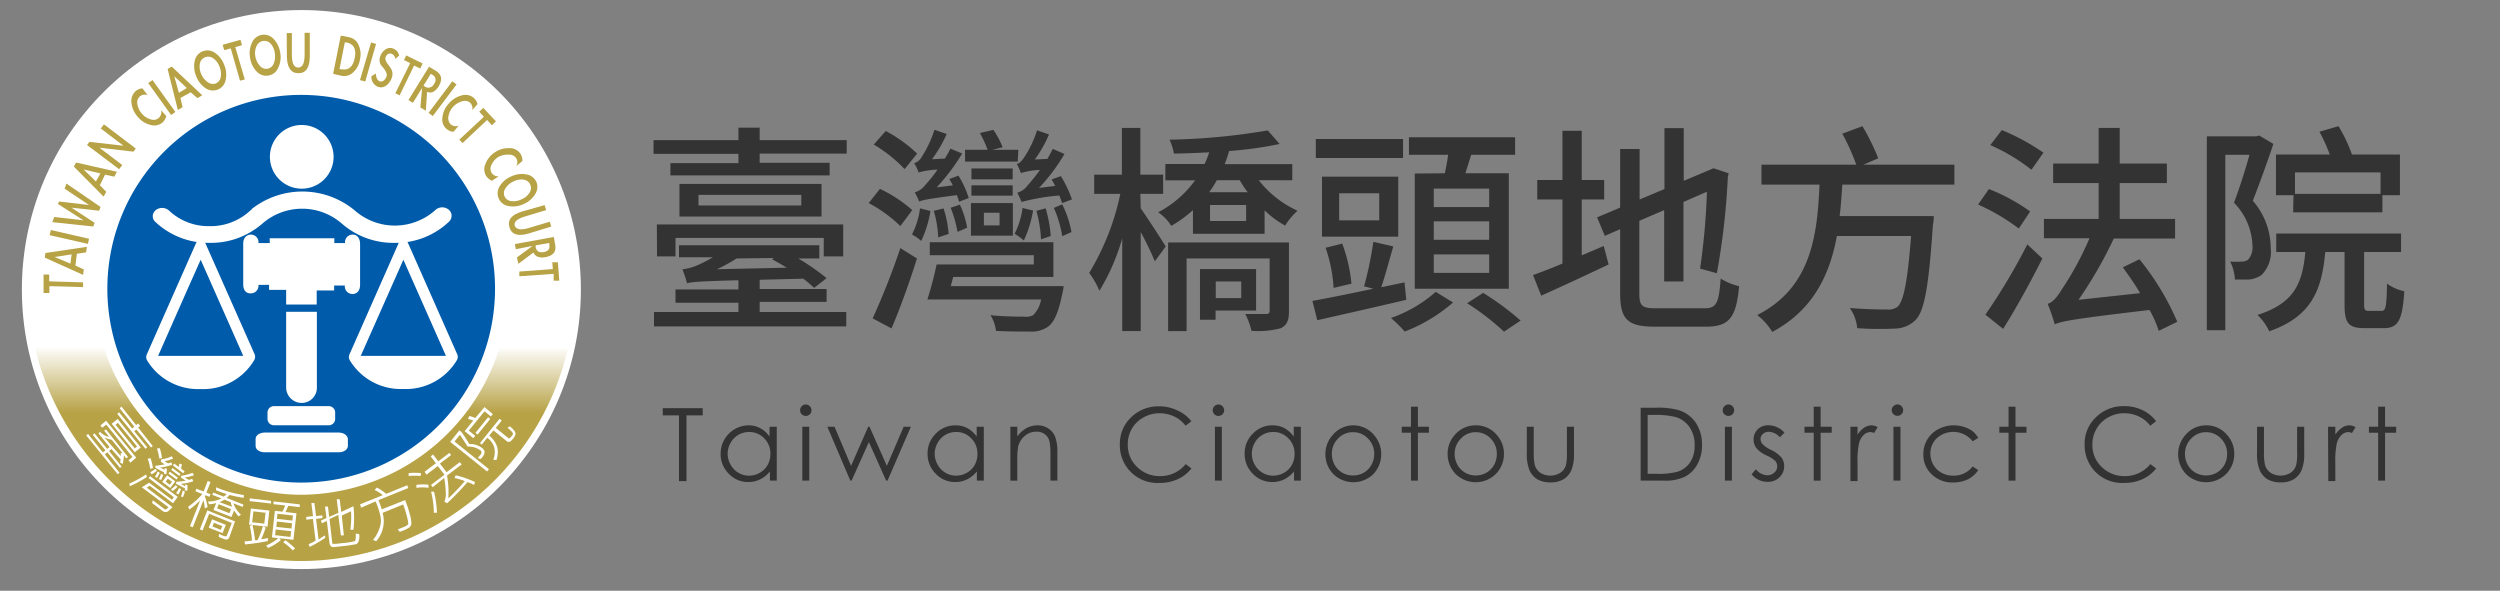 <svg id="圖層_1" data-name="圖層 1" xmlns="http://www.w3.org/2000/svg" xmlns:xlink="http://www.w3.org/1999/xlink" viewBox="0 0 270.84 64"><rect x="0" y="0" width="270.84" height="64" fill="#808080" stroke="none"/><defs><style>.cls-1{fill:#333;}.cls-2{fill:#fff;}.cls-3{fill:url(#linear-gradient);}.cls-4{fill:#005bab;}.cls-5{fill:#b7a246;}</style><linearGradient id="linear-gradient" x1="32.65" y1="60.77" x2="32.65" y2="37.52" gradientUnits="userSpaceOnUse"><stop offset="0.69" stop-color="#b7a246"/><stop offset="1" stop-color="#fff"/></linearGradient></defs><path class="cls-1" d="M91.73,15.18v1.46H82.3v1h7.58V19H72.63V17.67H80v-1H70.8V15.18H80V13.83H82.3v1.35ZM82.3,33.8h9.38v1.56H70.85V33.8H80v-1H73.18V31.36H80v-1c-4.39.12-5.09.19-5.57.33a12.07,12.07,0,0,0-.5-1.51,6.35,6.35,0,0,0,1.3-.31,13.8,13.8,0,0,0,2-1H73.56v-1.3h15.2V28H86.48a25.34,25.34,0,0,1,3.07,2.13L88.2,31.19a14.12,14.12,0,0,0-1.17-1l-4.73.12v1h7.25v1.39H82.3ZM71.16,24.32H91.35v3.46H89.24v-2H73.18v2h-2ZM89,19.93v3.53H73.61V19.93Zm-2.19,1.18H75.67v1.15H86.81ZM79.8,28a18.73,18.73,0,0,1-2.13,1.17L85.23,29c-.53-.33-1.08-.64-1.59-.91l.19-.14Z"/><path class="cls-1" d="M97.54,24.49A15,15,0,0,0,94.11,22l1.22-1.54a15,15,0,0,1,3.5,2.3Zm-3,10a79.8,79.8,0,0,0,3-7.61L99.34,28c-.77,2.47-1.8,5.35-2.76,7.58ZM98,18.32a15.3,15.3,0,0,0-3.34-2.66l1.3-1.47a15.51,15.51,0,0,1,3.4,2.45Zm2.8,4.54a11.76,11.76,0,0,1-1,3.24,5.4,5.4,0,0,0-1-.7,8.43,8.43,0,0,0,.87-2.83Zm3.1-1a4.67,4.67,0,0,0-.24-.72c-3.14.41-3.74.53-4.08.7a7.09,7.09,0,0,0-.48-1,2.17,2.17,0,0,0,1.13-.79,14.6,14.6,0,0,0,1.34-1.68,9.6,9.6,0,0,0-2.06.31,3.86,3.86,0,0,0-.48-1,1.35,1.35,0,0,0,.79-.62,12.62,12.62,0,0,0,1.42-3l1.32.46a14.22,14.22,0,0,1-1.59,2.73l1.39-.07a9.71,9.71,0,0,0,.6-1.08l1.28.53a22.73,22.73,0,0,1-2.76,3.67l1.75-.22c-.12-.24-.27-.48-.39-.69l1-.36a11.06,11.06,0,0,1,1.11,2.42ZM115.23,31a4.35,4.35,0,0,1-.15.84c-.4,2-.88,3.05-1.51,3.53a3.11,3.11,0,0,1-2,.55c-.72,0-2.18,0-3.67-.07a3.91,3.91,0,0,0-.6-1.7c1.46.14,3,.16,3.62.16a1.8,1.8,0,0,0,1-.16,3.14,3.14,0,0,0,.87-1.71H100.47a39,39,0,0,0,1-3.79H112v-1H100.73V26.24h13.39V30H103.27L103,31Zm-13.59-5.28a11.7,11.7,0,0,0-.48-2.88l1.06-.26a11.41,11.41,0,0,1,.55,2.76Zm2.09-.6a12.35,12.35,0,0,0-.74-2.61l1-.34a10.2,10.2,0,0,1,.79,2.5Zm6.53-7.61h-5.71V16.23H107a13.9,13.9,0,0,0-.84-1.82l1.46-.34a9.39,9.39,0,0,1,1,1.88l-1.11.28h2.81ZM105.19,22h4.54v3.53h-4.54Zm4.52-2.57h-4.47V18.25h4.47Zm-4.47.65h4.47v1.12h-4.47Zm1.35,4.34h1.7V23.05h-1.7Zm5.33-1.61a12.61,12.61,0,0,1-1,3.24,7.23,7.23,0,0,0-1-.72,8.9,8.9,0,0,0,.86-2.8Zm3.14-.81c-.07-.22-.17-.51-.29-.82a22.52,22.52,0,0,0-4.1.7c-.07-.19-.32-.75-.46-1a2.11,2.11,0,0,0,1.13-.81,17,17,0,0,0,1.32-1.66,7.93,7.93,0,0,0-2.06.34,5.74,5.74,0,0,0-.46-1c.26,0,.5-.27.77-.63a11.58,11.58,0,0,0,1.44-3l1.29.45a13.54,13.54,0,0,1-1.53,2.71l1.37-.07c.19-.36.4-.72.57-1.08l1.27.55a19.88,19.88,0,0,1-2.76,3.68l1.76-.22-.39-.7,1-.36a12.37,12.37,0,0,1,1.2,2.53Zm-2.28,3.93a13.79,13.79,0,0,0-.5-3.09l1-.27a13.82,13.82,0,0,1,.55,3Zm2.3-3.79a11.12,11.12,0,0,1,1,3l-1,.45a12.44,12.44,0,0,0-.91-3.07Z"/><path class="cls-1" d="M123.58,22.57c.67.94,2.33,3.51,2.71,4.13l-1.18,1.61a33.24,33.24,0,0,0-1.53-3.17V35.87h-2V25.81a23.12,23.12,0,0,1-2.47,5.69A10,10,0,0,0,118,29.56,27.1,27.1,0,0,0,121.37,21h-2.83V18.92h3V13.86h2v5.06h2.47V21h-2.47Zm12.79-3.05a11.11,11.11,0,0,0,4.2,3.31,7.22,7.22,0,0,0-1.34,1.61A10.21,10.21,0,0,1,137,22.79v2.54h-7.76V22.76a13.15,13.15,0,0,1-2.35,1.71A4.78,4.78,0,0,0,125.47,23a11.62,11.62,0,0,0,4-3.46h-3.22V17.77h4.25A9.39,9.39,0,0,0,131,16.5c-1.3.07-2.59.12-3.82.14a6,6,0,0,0-.48-1.51,69.57,69.57,0,0,0,10.64-1l1.29,1.47a42,42,0,0,1-5.47.76c-.14.48-.29.94-.48,1.42H140v1.75Zm3.27,14.19c0,1-.2,1.51-.89,1.85a9.54,9.54,0,0,1-3.17.28,7.68,7.68,0,0,0-.67-1.82c1,0,2,0,2.25,0s.39-.09.39-.36V28h-9v7.87h-2v-9.6h13.09Zm-7.95-.07v1H130V29.15h6.08v4.49Zm.14-14.12a12.33,12.33,0,0,1-.83,1.3h4.17a10.06,10.06,0,0,1-.86-1.3ZM135,22.21h-3.91v1.73H135Zm-3.29,8.28v1.8h2.76v-1.8Z"/><path class="cls-1" d="M152.35,32.48c-3.38.8-7,1.61-9.64,2.21l-.53-2.09c1.73-.31,4.1-.79,6.6-1.32l-1-.26a38.41,38.41,0,0,0,1-4.82l2.16.5c-.43,1.51-.89,3.19-1.3,4.42l2.52-.53ZM152,17.12h-9.45V15.06H152Zm-.52,8.52h-8.26v-6.5h8.26Zm-7,5.55a16.34,16.34,0,0,0-.87-4.35l1.8-.45a16.79,16.79,0,0,1,1,4.34Zm4.94-10.25h-4.34v2.93h4.34Zm8,11.83a17.59,17.59,0,0,1-5.24,3.15,13.86,13.86,0,0,0-1.49-1.47,14.58,14.58,0,0,0,4.85-2.83Zm-.89-14c.14-.65.26-1.34.36-2h-4.25v-1.9h11.5v1.9h-4.76c-.21.7-.43,1.37-.62,2h4.7V31.28H153.27V18.8Zm4.8,1.66h-6v2h6Zm0,3.55h-6v2h6Zm0,3.58h-6v2h6Zm-.65,4.17a30.48,30.48,0,0,1,4.06,3l-1.8,1.2a27.59,27.59,0,0,0-4-3.08Z"/><path class="cls-1" d="M173.74,26.65l.53,2c-2.52,1.2-5.21,2.45-7.3,3.38l-.89-2.23c.87-.31,2-.74,3.19-1.25V21.61h-2.73V19.5h2.73V14.17h2.09V19.5h2.43v2.11h-2.43v6.05Zm10.92,6.75c1.32,0,1.56-.6,1.75-3.22a6.43,6.43,0,0,0,2,.82c-.31,3.31-1,4.39-3.58,4.39h-5.52c-2.95,0-3.79-.75-3.79-3.63V24.83l-1.66.72-.84-2,2.5-1.06V16.14h2.11v5.47l2.69-1.13v-6.6h2.09v5.71l3.22-1.36,1.65.55-.09.36A79.39,79.39,0,0,1,186,29.6l-1.82-.5a73.4,73.4,0,0,0,.74-8.33l-2.54,1.11v8.61h-2.09V22.76l-2.69,1.16v7.87c0,1.34.27,1.61,1.8,1.61Z"/><path class="cls-1" d="M199.59,20c-.08,1.12-.15,2.28-.29,3.41h10.2a6.53,6.53,0,0,1-.1,1c-.45,6.63-.91,9.27-1.87,10.25a3.26,3.26,0,0,1-2.28.94,33.36,33.36,0,0,1-4.05-.05,4.41,4.41,0,0,0-.8-2.18c1.71.14,3.34.16,4,.16a1.68,1.68,0,0,0,1.15-.28c.68-.56,1.11-2.79,1.49-7.68H199c-.76,4.12-2.52,8-7,10.39a6.84,6.84,0,0,0-1.63-1.83c5.95-3,6.51-8.85,6.75-14.13h-6.29V17.84H201.1a23.79,23.79,0,0,0-1.51-3.36l2.18-.81a24.16,24.16,0,0,1,1.71,3.48l-1.61.69h9.86V20Z"/><path class="cls-1" d="M218.71,24.76a22.32,22.32,0,0,0-4.41-2.6l1.17-1.68a20.33,20.33,0,0,1,4.47,2.43Zm-3.62,9.33a65.87,65.87,0,0,0,4.54-7.61L221.26,28c-1.25,2.5-2.83,5.38-4.25,7.63Zm1.78-20a24.27,24.27,0,0,1,4.51,2.45l-1.3,1.85a20.29,20.29,0,0,0-4.46-2.67Zm17,21.75a11.81,11.81,0,0,0-1-2.26c-8.47,1-9.55,1.23-10.27,1.56a19.26,19.26,0,0,0-.77-2.23c.51-.12,1-.67,1.54-1.56a34,34,0,0,0,3-5.54h-4.94V23.72h5.93V19.83h-4.93V17.72h4.93V13.86h2.28v3.86h5.11v2.11h-5.11v3.89h6v2.12H229a46.21,46.21,0,0,1-3.82,6.64l6.67-.72c-.57-1-1.25-1.92-1.87-2.8l1.8-.87a28.58,28.58,0,0,1,4.1,6.77Z"/><path class="cls-1" d="M246.29,15.59c-.67,2-1.51,4.32-2.23,6.16A7.84,7.84,0,0,1,246,26.87a3.54,3.54,0,0,1-1,2.93,2.94,2.94,0,0,1-1.3.48c-.43,0-1,0-1.58,0a4.83,4.83,0,0,0-.51-1.94,10.45,10.45,0,0,0,1.23,0,1.22,1.22,0,0,0,.69-.19,2,2,0,0,0,.49-1.56,6.92,6.92,0,0,0-2-4.63c.6-1.58,1.24-3.6,1.68-5.19h-2.62v19h-2v-21h5.35l.32-.09ZM258,33.68c.45,0,.55-.38.6-2.95a4.89,4.89,0,0,0,1.87.82c-.19,3.21-.7,4-2.23,4h-1.95C254.4,35.58,254,35,254,33V27.3h-2.09c-.38,4.2-1.53,7-6.07,8.59a6,6,0,0,0-1.27-1.77c4-1.28,4.87-3.44,5.18-6.82H246.6v-2h13.52v2h-4v5.64c0,.65.08.74.53.74Zm-9.53-12.53h-1.9V16.74h5.83a18.89,18.89,0,0,0-1.12-2.47l2.06-.6a16.22,16.22,0,0,1,1.46,3.07H260v4.41h-1.9V23h-9.67Zm.16-2.47V21h9.27V18.68Z"/><path class="cls-1" d="M71.8,45v-.78h4.33V45H74.37v7.12h-.81V45Z"/><path class="cls-1" d="M84.15,46.23v5.84h-.74v-1a3.17,3.17,0,0,1-1.06.86,2.77,2.77,0,0,1-1.28.29,2.84,2.84,0,0,1-2.12-.9,3,3,0,0,1-.88-2.18,3.06,3.06,0,0,1,3-3.06,2.69,2.69,0,0,1,1.3.31,2.92,2.92,0,0,1,1,.91V46.23Zm-3,.57a2.31,2.31,0,0,0-1.16.31,2.27,2.27,0,0,0-.84.87,2.38,2.38,0,0,0-.32,1.18,2.41,2.41,0,0,0,.32,1.18,2.25,2.25,0,0,0,.85.88,2.2,2.2,0,0,0,1.14.31,2.3,2.3,0,0,0,1.17-.31,2.21,2.21,0,0,0,.85-.84,2.43,2.43,0,0,0,.3-1.2,2.28,2.28,0,0,0-.67-1.69A2.18,2.18,0,0,0,81.15,46.8Z"/><path class="cls-1" d="M87.29,43.82a.58.58,0,0,1,.44.19.59.59,0,0,1,.18.44.58.58,0,0,1-.18.43.6.6,0,0,1-.44.18.6.6,0,0,1-.43-.18.58.58,0,0,1-.18-.43.59.59,0,0,1,.18-.44A.57.57,0,0,1,87.29,43.82Zm-.37,2.41h.75v5.84h-.75Z"/><path class="cls-1" d="M89.63,46.23h.78l1.79,4.24,1.86-4.24h.14l1.88,4.24,1.82-4.24h.78l-2.53,5.84H96l-1.87-4.18-1.87,4.18h-.14Z"/><path class="cls-1" d="M106.58,46.23v5.84h-.75v-1a3.08,3.08,0,0,1-1.06.86,2.77,2.77,0,0,1-1.28.29,2.84,2.84,0,0,1-2.12-.9,3,3,0,0,1-.88-2.18,2.94,2.94,0,0,1,.89-2.16,2.88,2.88,0,0,1,2.13-.9,2.69,2.69,0,0,1,1.3.31,2.92,2.92,0,0,1,1,.91V46.23Zm-3,.57a2.25,2.25,0,0,0-2,1.18,2.38,2.38,0,0,0-.32,1.18,2.41,2.41,0,0,0,.32,1.18,2.25,2.25,0,0,0,.85.88,2.22,2.22,0,0,0,1.14.31,2.28,2.28,0,0,0,1.17-.31,2.15,2.15,0,0,0,.85-.84,2.43,2.43,0,0,0,.3-1.2,2.28,2.28,0,0,0-.67-1.69A2.18,2.18,0,0,0,103.57,46.8Z"/><path class="cls-1" d="M109.46,46.23h.75v1.05a3.12,3.12,0,0,1,1-.9,2.42,2.42,0,0,1,1.19-.3,2.1,2.1,0,0,1,1.16.33,2,2,0,0,1,.75.9,4.79,4.79,0,0,1,.24,1.76v3h-.75V49.29a7.41,7.41,0,0,0-.08-1.35,1.37,1.37,0,0,0-1.47-1.17,1.84,1.84,0,0,0-1.22.45,2.18,2.18,0,0,0-.72,1.12,8.06,8.06,0,0,0-.1,1.59v2.14h-.75Z"/><path class="cls-1" d="M129.07,45.64l-.63.48a3.34,3.34,0,0,0-1.23-1,3.67,3.67,0,0,0-1.59-.35,3.44,3.44,0,0,0-1.75.46,3.19,3.19,0,0,0-1.25,1.22,3.31,3.31,0,0,0-.44,1.72,3.24,3.24,0,0,0,1,2.41,3.45,3.45,0,0,0,2.5,1,3.52,3.52,0,0,0,2.77-1.3l.63.47a4,4,0,0,1-1.48,1.16,4.66,4.66,0,0,1-2,.41,4.07,4.07,0,0,1-4.28-4.19,3.92,3.92,0,0,1,1.22-2.92,4.2,4.2,0,0,1,3-1.19,4.52,4.52,0,0,1,2,.44A3.87,3.87,0,0,1,129.07,45.64Z"/><path class="cls-1" d="M132,43.82a.63.63,0,0,1,.62.63.58.58,0,0,1-.18.43.62.62,0,0,1-.44.18.6.6,0,0,1-.44-.18.58.58,0,0,1-.18-.43.59.59,0,0,1,.18-.44A.58.58,0,0,1,132,43.82Zm-.38,2.41h.75v5.84h-.75Z"/><path class="cls-1" d="M140.93,46.23v5.84h-.74v-1a3.27,3.27,0,0,1-1.06.86,2.81,2.81,0,0,1-1.29.29,2.86,2.86,0,0,1-2.12-.9,3,3,0,0,1-.88-2.18,2.94,2.94,0,0,1,.89-2.16,2.88,2.88,0,0,1,2.13-.9,2.66,2.66,0,0,1,1.3.31,3,3,0,0,1,1,.91V46.23Zm-3,.57a2.25,2.25,0,0,0-2,1.18,2.37,2.37,0,0,0-.31,1.18,2.39,2.39,0,0,0,.31,1.18,2.32,2.32,0,0,0,.85.88,2.23,2.23,0,0,0,1.15.31,2.33,2.33,0,0,0,1.17-.31,2.21,2.21,0,0,0,.85-.84,2.43,2.43,0,0,0,.3-1.2,2.32,2.32,0,0,0-.67-1.69A2.22,2.22,0,0,0,137.92,46.8Z"/><path class="cls-1" d="M146.57,46.08a2.9,2.9,0,0,1,2.24,1,3.14,3.14,0,0,1,0,4.25,3.1,3.1,0,0,1-4.39,0,3.12,3.12,0,0,1,0-4.25A2.9,2.9,0,0,1,146.57,46.08Zm0,.74a2.18,2.18,0,0,0-1.61.69,2.3,2.3,0,0,0-.67,1.67,2.45,2.45,0,0,0,.3,1.19,2.24,2.24,0,0,0,2,1.14,2.27,2.27,0,0,0,1.15-.3,2.16,2.16,0,0,0,.83-.84,2.45,2.45,0,0,0,.31-1.19,2.31,2.31,0,0,0-.68-1.67A2.18,2.18,0,0,0,146.57,46.82Z"/><path class="cls-1" d="M152.86,44.06h.75v2.17h1.19v.65h-1.19v5.19h-.75V46.88h-1v-.65h1Z"/><path class="cls-1" d="M159.88,46.08a2.9,2.9,0,0,1,2.24,1,3,3,0,0,1,.81,2.11,3.05,3.05,0,0,1-.86,2.14,3.1,3.1,0,0,1-4.39,0,3.09,3.09,0,0,1-.85-2.14,3,3,0,0,1,.81-2.11A2.9,2.9,0,0,1,159.88,46.08Zm0,.74a2.16,2.16,0,0,0-1.61.69,2.31,2.31,0,0,0-.68,1.67,2.45,2.45,0,0,0,.31,1.19,2.23,2.23,0,0,0,.83.84,2.35,2.35,0,0,0,2.3,0,2.23,2.23,0,0,0,.83-.84,2.45,2.45,0,0,0,.3-1.19,2.3,2.3,0,0,0-.67-1.67A2.18,2.18,0,0,0,159.88,46.82Z"/><path class="cls-1" d="M165.41,46.23h.75V49a5.86,5.86,0,0,0,.11,1.37,1.55,1.55,0,0,0,.61.85,2.06,2.06,0,0,0,2.16,0,1.54,1.54,0,0,0,.6-.8,5.4,5.4,0,0,0,.11-1.43V46.23h.77V49.1a4.53,4.53,0,0,1-.28,1.82,2.14,2.14,0,0,1-.85,1,2.69,2.69,0,0,1-1.42.34,2.75,2.75,0,0,1-1.43-.34,2.17,2.17,0,0,1-.85-1,4.67,4.67,0,0,1-.28-1.87Z"/><path class="cls-1" d="M177.74,52.07v-7.9h1.64a8.29,8.29,0,0,1,2.57.29,3.51,3.51,0,0,1,1.8,1.39,4.29,4.29,0,0,1,.64,2.37,4.18,4.18,0,0,1-.51,2.09,3.27,3.27,0,0,1-1.33,1.33,5,5,0,0,1-2.3.43Zm.76-.74h.91a8.26,8.26,0,0,0,2.27-.21,2.62,2.62,0,0,0,1.4-1,3.21,3.21,0,0,0,.51-1.84,3.37,3.37,0,0,0-.55-2,2.78,2.78,0,0,0-1.54-1.11,9.45,9.45,0,0,0-2.45-.22h-.55Z"/><path class="cls-1" d="M187.25,43.82a.58.58,0,0,1,.44.19.59.59,0,0,1,.18.44.58.58,0,0,1-.18.43.6.6,0,0,1-.44.18.62.62,0,0,1-.44-.18.58.58,0,0,1-.18-.43.63.63,0,0,1,.62-.63Zm-.38,2.41h.76v5.84h-.76Z"/><path class="cls-1" d="M193.32,46.87l-.49.5a1.73,1.73,0,0,0-1.18-.59A.88.88,0,0,0,191,47a.75.75,0,0,0-.27.57.85.85,0,0,0,.22.54,2.91,2.91,0,0,0,.9.62,3.5,3.5,0,0,1,1.15.84,1.56,1.56,0,0,1,.29.91,1.65,1.65,0,0,1-.5,1.22,1.71,1.71,0,0,1-1.27.5,2.11,2.11,0,0,1-1-.22,2.05,2.05,0,0,1-.76-.6l.47-.54a1.65,1.65,0,0,0,1.22.65,1.12,1.12,0,0,0,.77-.29.9.9,0,0,0,.32-.68.88.88,0,0,0-.21-.58,3.54,3.54,0,0,0-1-.62,3,3,0,0,1-1.08-.81,1.59,1.59,0,0,1,.17-2,1.62,1.62,0,0,1,1.15-.44A2.38,2.38,0,0,1,193.32,46.87Z"/><path class="cls-1" d="M196.49,44.06h.75v2.17h1.2v.65h-1.2v5.19h-.75V46.88h-1v-.65h1Z"/><path class="cls-1" d="M200.47,46.23h.77v.85a2.73,2.73,0,0,1,.72-.75,1.4,1.4,0,0,1,.8-.25,1.38,1.38,0,0,1,.66.2l-.39.63a1,1,0,0,0-.4-.1,1.05,1.05,0,0,0-.72.31,1.84,1.84,0,0,0-.53,1,8.71,8.71,0,0,0-.14,2v2h-.77Z"/><path class="cls-1" d="M205.51,43.82A.58.58,0,0,1,206,44a.59.59,0,0,1,.18.44.58.58,0,0,1-.18.43.6.6,0,0,1-.44.18.58.58,0,0,1-.43-.18.56.56,0,0,1-.19-.43.56.56,0,0,1,.19-.44A.56.56,0,0,1,205.51,43.82Zm-.38,2.41h.76v5.84h-.76Z"/><path class="cls-1" d="M214.31,47.44l-.6.37a2.67,2.67,0,0,0-3.88-.34,2.25,2.25,0,0,0-.7,1.67,2.46,2.46,0,0,0,.32,1.21,2.32,2.32,0,0,0,.89.87,2.57,2.57,0,0,0,1.27.31,2.54,2.54,0,0,0,2.1-1l.6.4a2.88,2.88,0,0,1-1.12,1,3.66,3.66,0,0,1-1.61.34,3.16,3.16,0,0,1-2.3-.88,2.84,2.84,0,0,1-.91-2.14A3,3,0,0,1,210,46.49a3.48,3.48,0,0,1,1.68-.41,3.55,3.55,0,0,1,1.12.18,3.11,3.11,0,0,1,.91.46A2.63,2.63,0,0,1,214.31,47.44Z"/><path class="cls-1" d="M217.6,44.06h.75v2.17h1.19v.65h-1.19v5.19h-.75V46.88h-1v-.65h1Z"/><path class="cls-1" d="M233.58,45.64l-.63.48a3.29,3.29,0,0,0-1.24-1,3.62,3.62,0,0,0-1.58-.35,3.42,3.42,0,0,0-1.75.46,3.19,3.19,0,0,0-1.25,1.22,3.32,3.32,0,0,0-.45,1.72,3.24,3.24,0,0,0,1,2.41,3.46,3.46,0,0,0,2.5,1,3.53,3.53,0,0,0,2.78-1.3l.63.47a4,4,0,0,1-1.48,1.16,4.69,4.69,0,0,1-2,.41,4.08,4.08,0,0,1-3.27-1.38,4.14,4.14,0,0,1-1-2.81,3.92,3.92,0,0,1,1.22-2.92A4.19,4.19,0,0,1,230.12,44a4.47,4.47,0,0,1,2,.44A3.83,3.83,0,0,1,233.58,45.64Z"/><path class="cls-1" d="M239,46.08a2.9,2.9,0,0,1,2.24,1,3,3,0,0,1,.81,2.11,3.05,3.05,0,0,1-.86,2.14,3.1,3.1,0,0,1-4.39,0,3.14,3.14,0,0,1,0-4.25A2.9,2.9,0,0,1,239,46.08Zm0,.74a2.16,2.16,0,0,0-1.61.69,2.31,2.31,0,0,0-.68,1.67,2.35,2.35,0,0,0,.31,1.19,2.16,2.16,0,0,0,.83.84,2.35,2.35,0,0,0,2.3,0,2.31,2.31,0,0,0,.83-.84,2.45,2.45,0,0,0,.3-1.19,2.3,2.3,0,0,0-.67-1.67A2.18,2.18,0,0,0,239,46.82Z"/><path class="cls-1" d="M244.52,46.23h.75V49a5.86,5.86,0,0,0,.11,1.37,1.55,1.55,0,0,0,.61.85,2.06,2.06,0,0,0,2.16,0,1.54,1.54,0,0,0,.6-.8,5.4,5.4,0,0,0,.11-1.43V46.23h.77V49.1a4.53,4.53,0,0,1-.28,1.82,2.14,2.14,0,0,1-.85,1,2.69,2.69,0,0,1-1.42.34,2.75,2.75,0,0,1-1.43-.34,2.17,2.17,0,0,1-.85-1,4.67,4.67,0,0,1-.28-1.87Z"/><path class="cls-1" d="M252.21,46.23H253v.85a2.91,2.91,0,0,1,.73-.75,1.4,1.4,0,0,1,.8-.25,1.42,1.42,0,0,1,.66.2l-.39.63a1,1,0,0,0-.4-.1,1.05,1.05,0,0,0-.72.31,1.91,1.91,0,0,0-.54,1,9.33,9.33,0,0,0-.14,2v2h-.76Z"/><path class="cls-1" d="M257.64,44.06h.75v2.17h1.2v.65h-1.2v5.19h-.75V46.88h-1v-.65h1Z"/><circle class="cls-2" cx="32.65" cy="31.37" r="30.28"/><path class="cls-3" d="M61.52,37.78a29.81,29.81,0,0,1-28.83,23c-13.95,0-25.93-10.21-28.92-23.25h7.44c2.8,9,11.53,16.07,21.48,16.07A22.63,22.63,0,0,0,54.08,37.78Z"/><path class="cls-4" d="M53.63,31.28a21,21,0,1,1-21-21A21,21,0,0,1,53.63,31.28Z"/><path class="cls-2" d="M34.33,33.78H31V42a1.68,1.68,0,0,0,1.69,1.65A1.64,1.64,0,0,0,34.33,42Z"/><path class="cls-2" d="M35.56,44H29.74a.7.7,0,0,0-.76.65v.77a.7.7,0,0,0,.76.65h5.82a.69.69,0,0,0,.75-.65v-.77A.7.7,0,0,0,35.56,44Z"/><path class="cls-2" d="M36.69,46.86h-8c-.56,0-1,.3-1,.69v.75c0,.41.41.7,1,.7h8c.55,0,1-.29,1-.7v-.75C37.65,47.16,37.24,46.86,36.69,46.86Z"/><path class="cls-2" d="M48.92,23.27a.91.91,0,0,0-.41-.63,1.1,1.1,0,0,0-1.36.13,6.57,6.57,0,0,1-8.67.07,8.88,8.88,0,0,0-11.24-.17l.05,0-.2.16,0,0a6.27,6.27,0,0,1-4.38,1.67,6.23,6.23,0,0,1-4.38-1.67,1.09,1.09,0,0,0-.68-.3,1.13,1.13,0,0,0-.69.17.94.94,0,0,0-.41.63v.1a.8.8,0,0,0,.27.6,8.38,8.38,0,0,0,5.9,2.28,8.45,8.45,0,0,0,5.48-1.9l0,0s0,0,0,0l.15-.12a6.55,6.55,0,0,1,8.68-.07,8.47,8.47,0,0,0,5.71,2.09A8.37,8.37,0,0,0,48.66,24a.87.87,0,0,0,.26-.61Zm0,0h0v0Z"/><path class="cls-2" d="M36.14,17a3.45,3.45,0,1,1-3.46-3.46A3.46,3.46,0,0,1,36.14,17Z"/><path class="cls-2" d="M27.58,38.37l-5.32-12a.56.56,0,0,0-.52-.35.57.57,0,0,0-.52.36h0l-5.31,12a.75.75,0,0,0,0,.62,6.46,6.46,0,0,0,5.81,3.15A6.43,6.43,0,0,0,27.55,39,.72.72,0,0,0,27.58,38.37ZM21.74,28.14c.32.71,4.33,9.77,4.61,10.41H17.13l3.09-7Z"/><path class="cls-2" d="M49.53,38.37l-5.31-12A.56.56,0,0,0,43.7,26a.57.57,0,0,0-.53.37v0l-5.3,12a.71.71,0,0,0,0,.62,6.45,6.45,0,0,0,5.81,3.15A6.44,6.44,0,0,0,49.51,39,.72.72,0,0,0,49.53,38.37ZM43.7,28.14l4.61,10.41H39.08c.2-.43,2-4.5,2-4.5S43.4,28.83,43.7,28.14Z"/><path class="cls-2" d="M38.26,25.42a.82.82,0,0,0-.88.91H36.22v-.52h-7v.52H28a.82.82,0,0,0-.88-.91s-.77,0-.77,1v4.36c0,1.07.77,1,.77,1a.83.83,0,0,0,.88-.92h1.15v.54H31v1.59h3.31V31.47h1.89v-.54h1.16a.83.83,0,0,0,.88.92s.77,0,.77-1V26.45C39,25.4,38.26,25.42,38.26,25.42Z"/><path class="cls-2" d="M12.75,51.37l-3.41-4.2.2-.16,1.6,2,.28-.22-1.37-1.69.19-.15,1.37,1.68.26-.2c-.2-.24-.6-.72-1.2-1.47l.16-.19a1.77,1.77,0,0,0,1,.56l-.54-.67.18-.15,2.4,3-.19.15-.26-.33a5.93,5.93,0,0,1-.12.93L13,50.11a1.58,1.58,0,0,0,.07-.34l-1-1.12-.26.21,1.36,1.68L13,50.7,11.63,49l-.28.22,1.6,2Zm1.38-1.25-.21-.25.43-.36L11.51,46l-.43.34-.2-.25.62-.51,3.26,4Zm-1.05-.72a2.74,2.74,0,0,0,0-.31l.19,0-1.17-1.45a2.23,2.23,0,0,1-.79-.27C11.66,47.79,12.24,48.46,13.08,49.4ZM14.6,49l-2.5-3.09.64-.52,2.51,3.09Zm0-.42.25-.21-2.08-2.56-.25.2Zm1.76-.1-1.58-1.95-.24.19,1.41,1.74-.19.16L12.7,44.83l.2-.16,1.42,1.75.23-.2-1.59-2,.2-.17,1.59,2,.22-.17.21.26-.21.18,1.58,2Z"/><path class="cls-2" d="M15.92,51.67a11.61,11.61,0,0,1-1.84,1L14,52.4a12.6,12.6,0,0,0,1.82-1Zm2.77,3.27-.4.39a.43.43,0,0,1-.3.14.49.49,0,0,1-.37-.11l-1.14-.86.07-.3,1.24.93a.2.2,0,0,0,.28,0l.18-.18-2.89-2.16.8-.5,2.47,1.85.2-.28L16.1,51.79l.16-.2,3,2.24-.52.69-2.52-1.89-.33.2Zm-2.12-4.22-.3.07A4.82,4.82,0,0,0,16,49.7l.31-.06A5.66,5.66,0,0,1,16.57,50.72ZM17,51a4.82,4.82,0,0,1-.57.39l-.15-.23a3.62,3.62,0,0,0,.56-.37Zm0,.77-.21-.12a3.36,3.36,0,0,0,.29-.56l.23.12A4,4,0,0,1,17,51.79Zm1-.38-.24-.08a.37.37,0,0,0,0-.15,10.41,10.41,0,0,1-.93-.49l0-.21a10,10,0,0,0,1-.15L17.41,50l.05-.23a4,4,0,0,0,1.16-.34l.13.26a5.73,5.73,0,0,1-.92.28,3.58,3.58,0,0,0,.4.23l.32-.11.12.25a5.35,5.35,0,0,1-1.32.31l.48.24a.34.34,0,0,0,0-.18l.25.07A2.39,2.39,0,0,1,18,51.41Zm-.43-1.76-.31.05A5,5,0,0,0,17,48.6l.31-.05A5.4,5.4,0,0,1,17.55,49.65ZM17.45,52l-.24-.1a3.35,3.35,0,0,0,.23-.55l.24.09A3.16,3.16,0,0,1,17.45,52Zm1,.87-.88-.66.54-.72.88.66Zm-.06-.36.24-.32-.45-.33-.23.32Zm.73-.56-.87-.65.15-.2.87.65Zm.11.79a3.23,3.23,0,0,1-.53.46l-.17-.2a3.32,3.32,0,0,0,.52-.45Zm.19-1.19-.87-.65.15-.19.86.65Zm.43-.28-1.12-.85.15-.2.48.36a1.43,1.43,0,0,0,.07-.36l.27.08a2.54,2.54,0,0,1-.09.47l.39.29Zm-.53,2.29-.25-.13a2,2,0,0,0,.32-.56l.22.12A3.39,3.39,0,0,1,19.33,53.56Zm1-.36L20,53.11l.06-.19c-.39-.19-.7-.37-1-.52l.06-.21a8.07,8.07,0,0,0,1-.11l-.53-.35.06-.19a5.37,5.37,0,0,0,1.21-.32l.16.26a5,5,0,0,1-1,.25,4.88,4.88,0,0,0,.46.26l.34-.12.12.27a6,6,0,0,1-1.34.28,3.87,3.87,0,0,0,.45.25.58.58,0,0,0,0-.19l.27.08A5.51,5.51,0,0,1,20.28,53.2Zm-.47.68-.24-.1a4.17,4.17,0,0,0,.18-.63l.24.1A3.06,3.06,0,0,1,19.81,53.88Z"/><path class="cls-2" d="M22.49,54.94l-.31.14a4.74,4.74,0,0,0-.14-.89l-1.15,2.93L20.58,57l1.11-2.8a7.36,7.36,0,0,1-1.19,1l-.11-.31a8,8,0,0,0,1.53-1.37l-.75-.3.11-.28.78.31.44-1.14.31.12-.45,1.14.45.17-.12.28-.44-.17-.05.13A6,6,0,0,1,22.49,54.94Zm2.36,3.26a.45.45,0,0,1-.2.23.37.37,0,0,1-.27,0,3.24,3.24,0,0,1-.39-.14l-.28-.11v-.34l.42.18a1.36,1.36,0,0,0,.33.09.14.14,0,0,0,.12-.1l.53-1.35-2.45-1-.71,1.81-.3-.12.81-2.06,3,1.2Zm1.26-2.44-.26.18a3.53,3.53,0,0,1-.49-.64l-.28.71-1.95-.76.29-.75a3.16,3.16,0,0,1-.77.13l-.12-.3A3.34,3.34,0,0,0,24,54L23,53.61l.1-.25,1.13.44a1.75,1.75,0,0,0,.33-.28,10.69,10.69,0,0,1-1.15-.41v-.32a12.23,12.23,0,0,0,3,.84l0,.3a12,12,0,0,1-1.54-.31,2.41,2.41,0,0,1-.32.32l1.83.73-.09.25-1-.39A2.92,2.92,0,0,0,26.11,55.76Zm-2,2-1.5-.59.36-.91,1.5.6Zm-.19-.36.16-.4-.91-.36-.15.4Zm.94-1.8.17-.44-1.33-.53-.18.44Zm.28-.7A2.28,2.28,0,0,1,25,54.4l-.68-.27a4.51,4.51,0,0,1-.54.27Z"/><path class="cls-2" d="M29,58.62a22.52,22.52,0,0,1-2.45.36l-.06-.32.81-.09A9.31,9.31,0,0,0,27.06,57l.25-.16-.33,0,.2-1.75,2,.22-.2,1.76L28.56,57l.22.18a12.27,12.27,0,0,1-.48,1.24l.76-.13Zm.37-4.07-2.32-.26,0-.3,2.31.27Zm-.74,2.18.14-1.18-1.32-.15-.13,1.18Zm-.16.27-1.12-.12a12.38,12.38,0,0,1,.28,1.65l.27,0A11.6,11.6,0,0,0,28.49,57Zm4-2.06-1.23-.14c-.17.38-.27.6-.31.67l1.19.14-.33,2.87-1.54-.17.18.19a5,5,0,0,1-1.4.87l-.19-.28a4.76,4.76,0,0,0,1.31-.79l-.69-.08.32-2.88.82.09a5,5,0,0,0,.29-.67l-1.26-.14,0-.3,2.84.32Zm-1,3.23.07-.62-1.67-.19-.07.62Zm.11-.91.06-.57L30,56.5l-.07.58Zm.09-.86.07-.55-1.68-.19-.06.55Zm.3,3-.24.23a8,8,0,0,0-1.05-.89l.24-.21A8.65,8.65,0,0,1,32,59.44Z"/><path class="cls-2" d="M35.26,58.25a14.5,14.5,0,0,1-1.7,1l-.13-.29a7.84,7.84,0,0,0,.76-.39l-.29-2.35-.72.08,0-.3.73-.09-.18-1.42.33,0,.18,1.42.69-.08,0,.3-.69.08.27,2.23.67-.43Zm3.66-.38a1.78,1.78,0,0,1-.09.83.5.5,0,0,1-.28.27c-.1,0-.44.08-1,.15l-1.38.15a.4.4,0,0,1-.33-.11.53.53,0,0,1-.14-.3l-.29-2.42-.55.25-.08-.3.59-.27-.16-1.24.32,0L35.66,56l1-.44-.18-1.48.32,0,.17,1.38,1.32-.62a11.49,11.49,0,0,1,0,2.55l-.33,0a11,11,0,0,0,.07-2l-1,.46L37.25,58l-.32,0-.28-2.22-.95.45L36,58.84s0,0,0,.07a.2.2,0,0,0,.08,0,2.11,2.11,0,0,0,.38,0l.71-.08a6.78,6.78,0,0,0,1.24-.2c.11,0,.15-.33.13-.83Z"/><path class="cls-2" d="M44.24,52.87,41,54.18c.12.29.24.62.36,1l2.53-1a11.18,11.18,0,0,1,.51,1.55,3.76,3.76,0,0,1,.17,1,.66.66,0,0,1-.16.36,2.88,2.88,0,0,1-.71.38l-.39.15-.22-.28a5.37,5.37,0,0,0,.56-.21,1.92,1.92,0,0,0,.5-.25.4.4,0,0,0,.08-.2,5,5,0,0,0-.16-.78,12.14,12.14,0,0,0-.39-1.25l-2.23.91a3.29,3.29,0,0,1-.69,3.07l-.35-.13a3.89,3.89,0,0,0,.66-1.16A2.39,2.39,0,0,0,41.23,56a8.13,8.13,0,0,0-.54-1.68L39.13,55,39,54.64l2.47-1a4.31,4.31,0,0,0-.89-.56l.25-.26a4.55,4.55,0,0,1,1,.68l2.28-.93Z"/><path class="cls-2" d="M45.62,51.26l-.06.31a6.2,6.2,0,0,0-1.29,0l0-.31A5.4,5.4,0,0,1,45.62,51.26Zm.8,1.25,0,.34a4.42,4.42,0,0,0-1.31,0v-.32A5.16,5.16,0,0,1,46.42,52.51Zm3.6-2.2-1.59,1.21A10.49,10.49,0,0,1,48.57,54a23.77,23.77,0,0,0,1.79-1.88,6.66,6.66,0,0,0-1.12-.33l.13-.3a10.63,10.63,0,0,1,2.09.73l-.11.32a3.68,3.68,0,0,0-.7-.31,30.65,30.65,0,0,1-2.21,2.29l-.3-.17a2.08,2.08,0,0,0,.15-1,9.77,9.77,0,0,0-.17-1.57l-1.24,1-.19-.24,1.46-1.11-.72-.94-1.22.93L46,51.11l1.22-.93-.56-.74.26-.2.56.74,1.21-.92.18.24-1.21.92.72.94,1.43-1.09Zm-3,2.95a12.15,12.15,0,0,1,.32,2.29l-.34,0a9.52,9.52,0,0,0-.3-2.28Z"/><path class="cls-2" d="M50.84,48.1a2.2,2.2,0,0,1,1.41.45.7.7,0,0,1,.25.4c0,.15-.06.35-.26.6l-.16.18-.32-.11.22-.27a.62.62,0,0,0,.19-.34.29.29,0,0,0-.11-.21,2.14,2.14,0,0,0-1.4-.41c-.23-.36-.5-.79-.83-1.29l-.59.73,3.73,3-.2.25-4-3.21,1-1.25.23.19C50.32,47.24,50.58,47.66,50.84,48.1Zm2.55-3.24-.21.26-.69-.56-1.7,2.09.69.56-.2.26-.94-.76.93-1.15a3.06,3.06,0,0,0-.57-.17l.15-.32a4.34,4.34,0,0,1,.64.21l1-1.18Zm-.28.53-1.37,1.69-.23-.19,1.37-1.69Zm2.12.8a2.67,2.67,0,0,1,.51.5.55.55,0,0,1,.1.39,1.31,1.31,0,0,1-.32.52c-.22.28-.43.35-.63.19l-1.43-1.16-.46.56a2.63,2.63,0,0,1,.88,1.28,2.66,2.66,0,0,1-.09,1.35l-.35,0a2.37,2.37,0,0,0,.12-1.29,2,2,0,0,0-.77-1.1l-.6.74L52,48l2.12-2.63.24.19-.65.8,1.38,1.12a.16.16,0,0,0,.1,0s.11-.07.21-.19a1.06,1.06,0,0,0,.16-.24.26.26,0,0,0,0-.12.77.77,0,0,0-.19-.24,3.39,3.39,0,0,0-.39-.34Z"/><path class="cls-5" d="M9,30.59v.51L5.35,31l0,.74H4.72l0-2,.61,0,0,.74Z"/><path class="cls-5" d="M8.17,28.77l.91.42L9,29.78,4.85,27.91l.07-.5,4.49-.67-.08.6-1,.15Zm-2.26-.93,1.72.72.13-1Z"/><path class="cls-5" d="M9.65,25.87l-.13.55-4.14-.94.13-.56Z"/><path class="cls-5" d="M9.05,23.87,6.29,22.11l.1-.28,3.26.38L7,20.44l.2-.55,3.69,2.53-.15.41-3-.33,2.51,1.64-.15.4-4.43-.47.2-.56Z"/><path class="cls-5" d="M10.82,20.06l.69.72-.29.52L8,18.05l.25-.44,4.42,1-.29.53-1-.22Zm-1.76-1.7,1.33,1.3.49-.87Z"/><path class="cls-5" d="M9.43,15.71l.26-.34,3.69.42-2.46-1.87.34-.45,3.45,2.62-.25.34L10.77,16l2.48,1.88-.35.45Z"/><path class="cls-5" d="M16,10.31a.84.84,0,0,0-.84.13.87.87,0,0,0-.27.87,2,2,0,0,0,.48,1,1.89,1.89,0,0,0,.92.61.85.85,0,0,0,1.16-1l.57.67a1.54,1.54,0,0,1-.41.68,1.39,1.39,0,0,1-1.31.26,2.53,2.53,0,0,1-1.37-.87,2.67,2.67,0,0,1-.69-1.52,1.44,1.44,0,0,1,.46-1.27,1.38,1.38,0,0,1,.73-.3Z"/><path class="cls-5" d="M19,12.13l-.46.33L16.06,9l.46-.33Z"/><path class="cls-5" d="M19.55,10.61l.23,1-.51.31L18.16,7.47l.44-.26,3.31,3.11-.52.31L20.66,10Zm-.67-2.35.5,1.79.86-.51Z"/><path class="cls-5" d="M21.26,8.27a2.7,2.7,0,0,1-.17-1.64,1.4,1.4,0,0,1,2.19-.91,2.7,2.7,0,0,1,1,1.29,2.67,2.67,0,0,1,.17,1.63,1.4,1.4,0,0,1-.84,1.06,1.43,1.43,0,0,1-1.35-.15A2.68,2.68,0,0,1,21.26,8.27ZM21.79,8a2,2,0,0,0,.7.89.93.93,0,0,0,.89.15.92.92,0,0,0,.54-.72,2,2,0,0,0-.16-1.14,1.82,1.82,0,0,0-.67-.87.92.92,0,0,0-.89-.1.91.91,0,0,0-.55.7A1.93,1.93,0,0,0,21.79,8Z"/><path class="cls-5" d="M26.52,8.61,26,8.74l-1-3.5-.71.2-.17-.59,1.93-.54.16.59-.72.2Z"/><path class="cls-5" d="M27.09,6.24a2.7,2.7,0,0,1,.22-1.64,1.43,1.43,0,0,1,1.08-.83,1.41,1.41,0,0,1,1.27.47,2.73,2.73,0,0,1,.7,1.49,2.6,2.6,0,0,1-.23,1.63,1.38,1.38,0,0,1-1.07.83,1.41,1.41,0,0,1-1.27-.46A2.67,2.67,0,0,1,27.09,6.24Zm.57-.14a2,2,0,0,0,.47,1,.89.89,0,0,0,.83.35.87.87,0,0,0,.69-.56,2,2,0,0,0,.12-1.15,1.84,1.84,0,0,0-.44-1A.92.92,0,0,0,27.79,5,1.87,1.87,0,0,0,27.66,6.1Z"/><path class="cls-5" d="M31.06,3.58h.56l0,2.38c0,.92.25,1.37.7,1.36S33,6.84,33,5.93l0-2.38h.56l0,2.54c0,1.21-.39,1.83-1.21,1.84s-1.25-.59-1.27-1.8Z"/><path class="cls-5" d="M36.92,3.86l.92.18a1.39,1.39,0,0,1,1,.82A2.41,2.41,0,0,1,39,6.43a2.41,2.41,0,0,1-.74,1.41A1.38,1.38,0,0,1,37,8.21L36.09,8ZM36.78,7.5l.18,0c.79.15,1.28-.25,1.47-1.22s-.11-1.52-.89-1.68l-.19,0Z"/><path class="cls-5" d="M39.57,8.83,39,8.68l1.2-4.08.54.16Z"/><path class="cls-5" d="M42.82,6.39a.62.62,0,0,0-.37-.55.48.48,0,0,0-.39,0,.67.67,0,0,0-.29.36c-.06.16,0,.43.27.78s.35.53.36.53a1.14,1.14,0,0,1,.05.9,1.76,1.76,0,0,1-.65.89.94.94,0,0,1-.89.09,1.14,1.14,0,0,1-.67-1.13l.49-.3a1.15,1.15,0,0,0,.09.51.55.55,0,0,0,.3.33.42.42,0,0,0,.43-.06,1,1,0,0,0,.32-.43.65.65,0,0,0,0-.39,2.25,2.25,0,0,0-.48-.72A1.05,1.05,0,0,1,41.2,6.1a1.43,1.43,0,0,1,.57-.75.86.86,0,0,1,.79-.1,1,1,0,0,1,.68.77Z"/><path class="cls-5" d="M43.29,10.33l-.46-.23,1.61-3.26-.67-.33L44,6l1.79.88-.27.55-.66-.33Z"/><path class="cls-5" d="M46.13,12l-.59-.36.19-2.11-1,1.61-.48-.3,2.23-3.61.76.46q.94.59.27,1.68a1.48,1.48,0,0,1-.59.58.75.75,0,0,1-.65,0Zm-.25-2.72.14.09a.66.66,0,0,0,1-.28.63.63,0,0,0-.2-1L46.67,8Z"/><path class="cls-5" d="M46.89,12.57l-.46-.34L49,8.81l.46.34Z"/><path class="cls-5" d="M51.16,11.93a.86.86,0,0,0-.25-.82A.9.9,0,0,0,50,11a2,2,0,0,0-.95.62,1.92,1.92,0,0,0-.47,1,.93.93,0,0,0,.26.86.9.9,0,0,0,.86.14l-.58.66a1.33,1.33,0,0,1-1.19-1.56,2.56,2.56,0,0,1,.67-1.48,2.72,2.72,0,0,1,1.41-.9,1.38,1.38,0,0,1,1.32.27,1.33,1.33,0,0,1,.4.67Z"/><path class="cls-5" d="M50.11,15.5l-.35-.37,2.66-2.48-.5-.55.44-.41,1.37,1.46-.45.41L52.77,13Z"/><path class="cls-5" d="M55.93,18a.83.83,0,0,0,0-.85.88.88,0,0,0-.81-.39A2,2,0,0,0,54,17a1.91,1.91,0,0,0-.74.83.9.9,0,0,0,0,.9.87.87,0,0,0,.77.38l-.74.47a1.42,1.42,0,0,1-.61-.5,1.38,1.38,0,0,1-.08-1.33,2.55,2.55,0,0,1,1-1.24,2.65,2.65,0,0,1,1.61-.46,1.37,1.37,0,0,1,1.19.63,1.32,1.32,0,0,1,.19.76Z"/><path class="cls-5" d="M55.35,19.13A2.63,2.63,0,0,1,57,18.89a1.42,1.42,0,0,1,1.1.8A1.4,1.4,0,0,1,58,21a2.66,2.66,0,0,1-1.24,1.09,2.63,2.63,0,0,1-1.63.24,1.4,1.4,0,0,1-1.09-.8,1.42,1.42,0,0,1,.09-1.35A2.62,2.62,0,0,1,55.35,19.13Zm.29.52a1.93,1.93,0,0,0-.87.74.9.9,0,0,0-.11.88.89.89,0,0,0,.74.52,2,2,0,0,0,1.13-.21,1.8,1.8,0,0,0,.84-.71.9.9,0,0,0,.07-.88.91.91,0,0,0-.72-.53A1.84,1.84,0,0,0,55.64,19.65Z"/><path class="cls-5" d="M59,22.22l.17.54-2.28.69c-.88.26-1.25.61-1.12,1s.63.52,1.51.25l2.28-.68.16.53-2.43.74c-1.17.35-1.87.13-2.1-.67s.22-1.36,1.38-1.71Z"/><path class="cls-5" d="M56.16,28.58,56,27.89l1.7-1.25L55.88,27l-.1-.56L60,25.67l.15.87c.13.74-.23,1.17-1.07,1.32a1.51,1.51,0,0,1-.83-.05.76.76,0,0,1-.45-.46Zm1.87-2,0,.17c.08.46.37.64.87.56s.69-.36.61-.81l0-.18Z"/><path class="cls-5" d="M56.26,29.93l0-.51,3.63-.27-.06-.74.61,0,.15,2-.61,0,0-.74Z"/></svg>